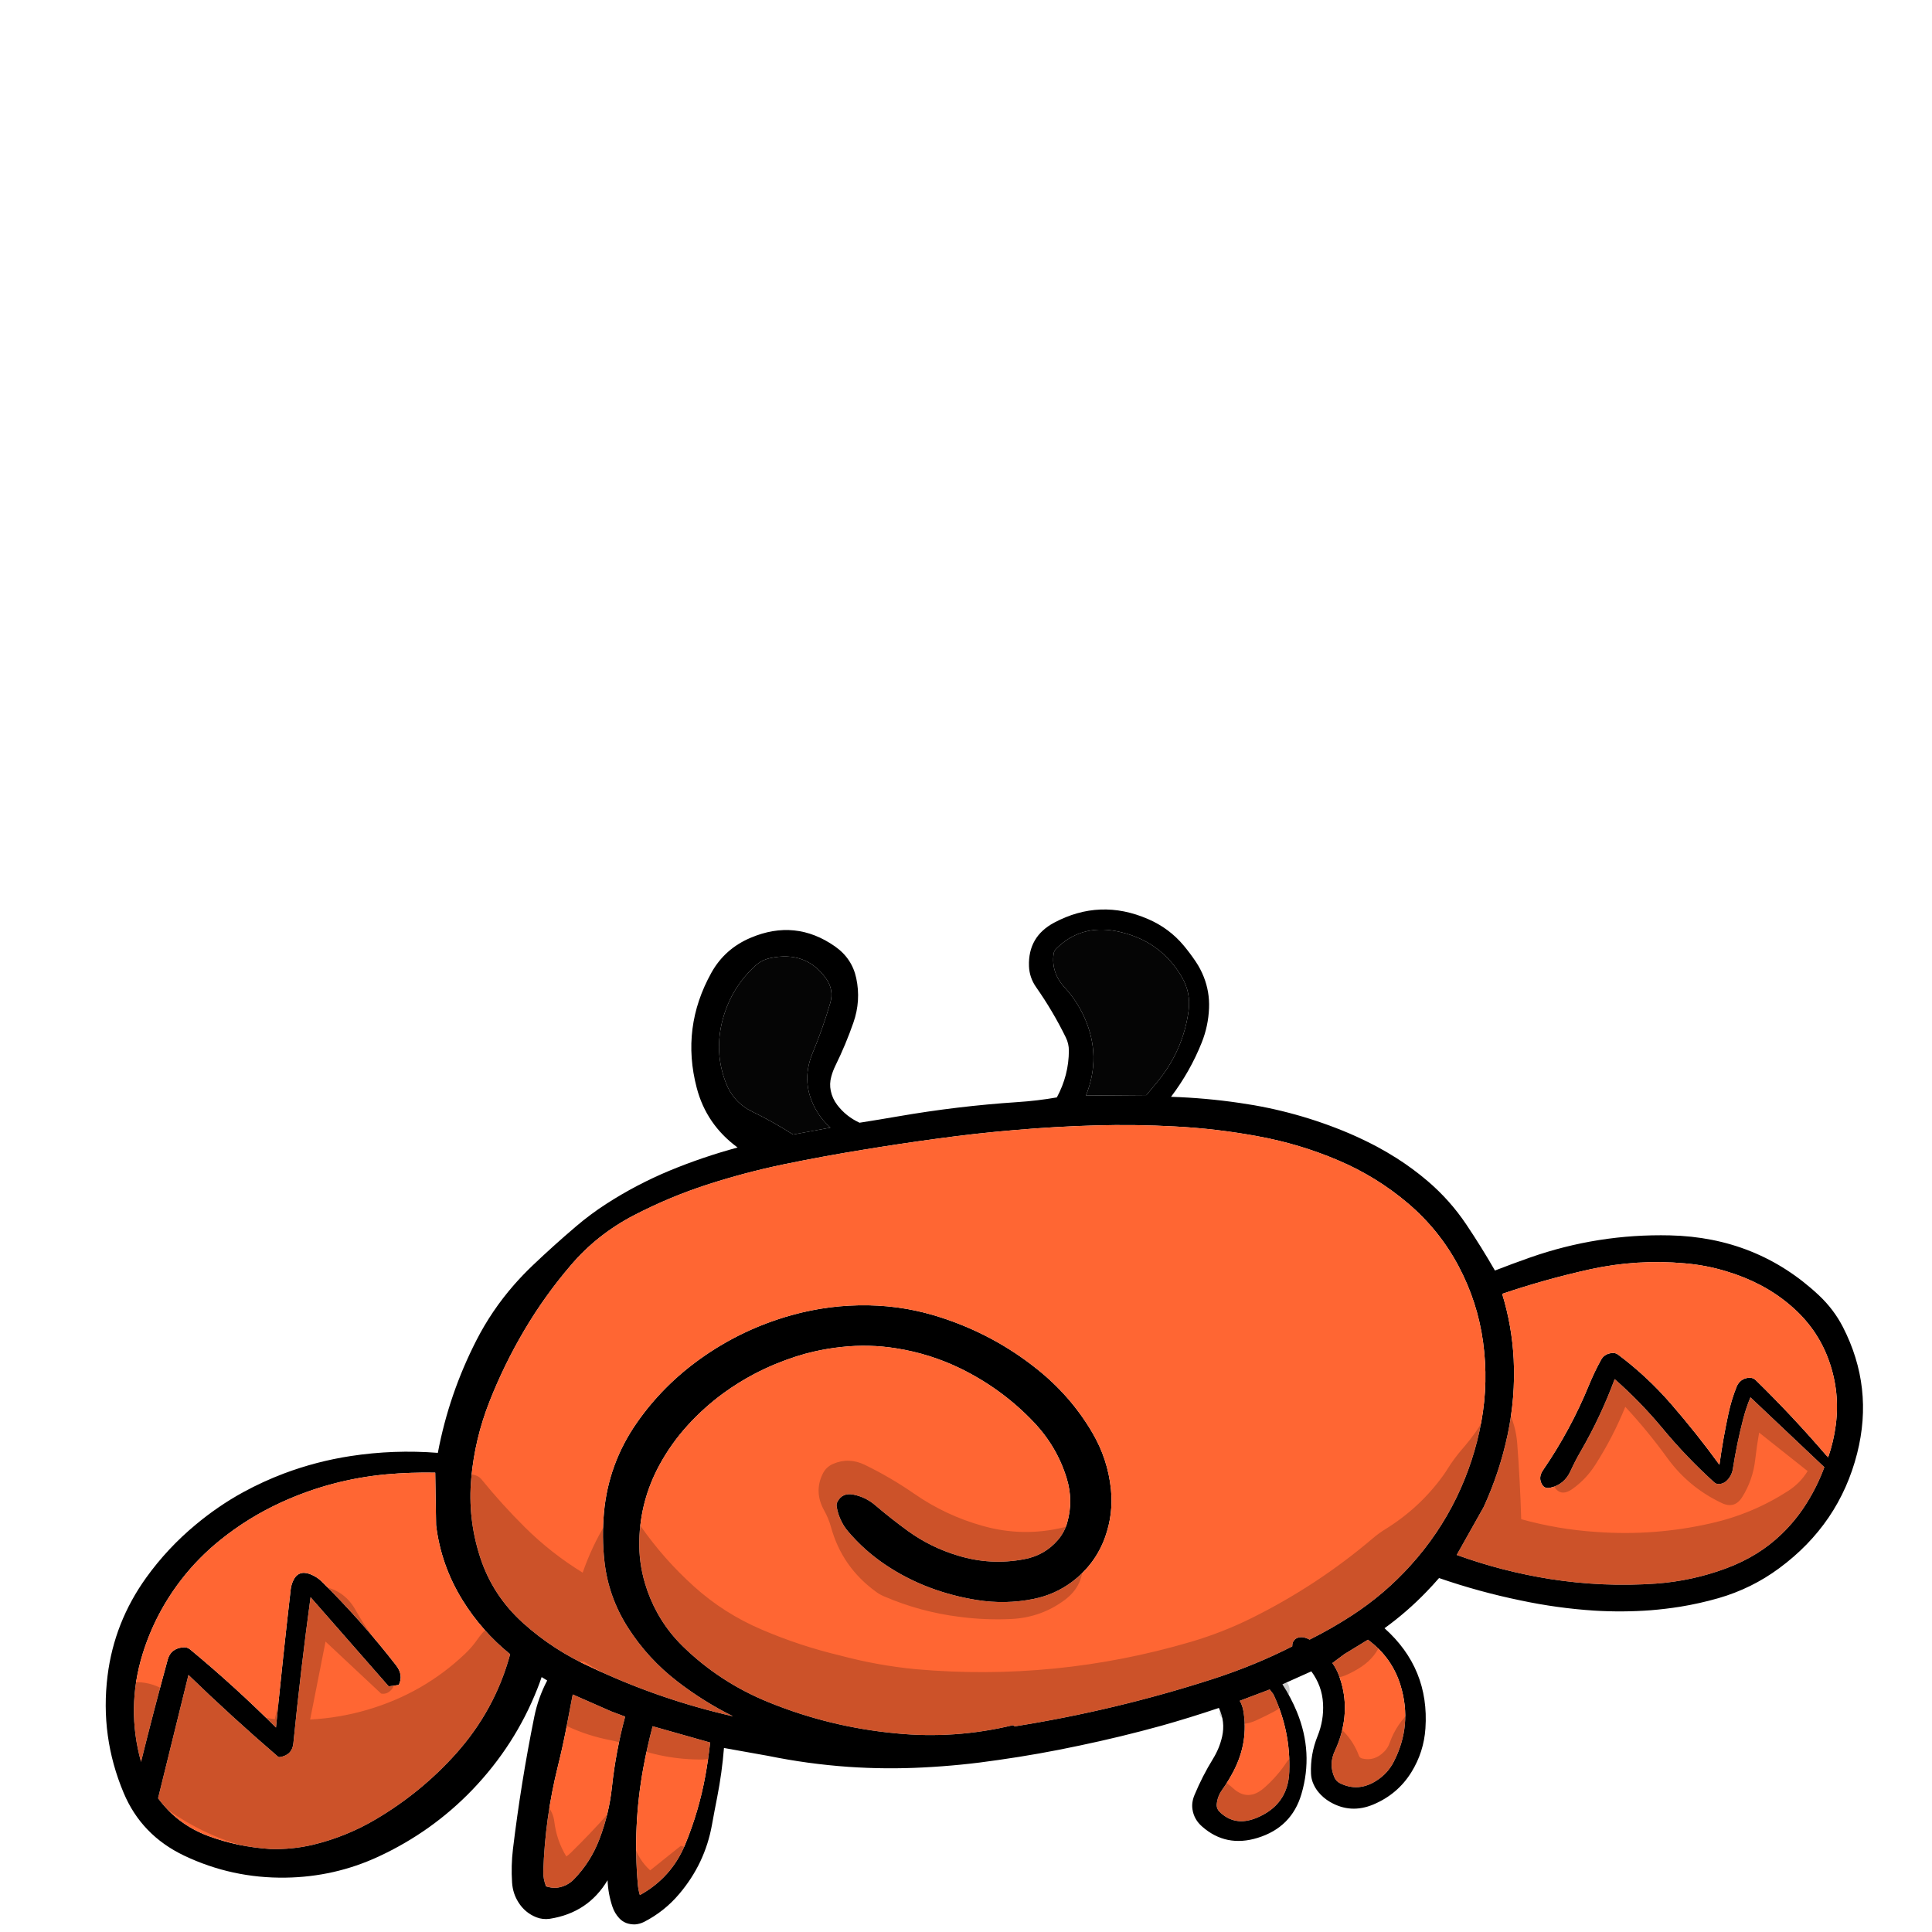 
<svg xmlns="http://www.w3.org/2000/svg" version="1.1" xmlns:xlink="http://www.w3.org/1999/xlink" preserveAspectRatio="none" x="0px" y="0px" width="2000px" height="2000px" viewBox="0 0 2000 2000">
<defs>
<g id="S_mbolo_5_0_Layer0_0_FILL">
<path fill="#000000" stroke="none" d="
M 1332.6 343.8
Q 1317.65 330.4 1301.1 319.2 1269.75 298 1235.15 282.95 1201 268.2 1165.05 258 1197.4 233.15 1207.35 193.35 1223.75 127.95 1192.15 68.5 1178.3 42.5 1151.5 30.65 1105.15 10.05 1064.25 40 1046.55 53 1042.2 74.55 1037.25 98.9 1045.15 122.6 1053.05 146.4 1063.75 169.2 1066.5 175.05 1068.1 181.3 1070.1 188.95 1068.6 196.5 1066.95 204.9 1061.95 211.8 1052.85 224.35 1038.8 231.15 1018.75 227.85 998.6 224.2 937.4 213.1 875.45 208.8 854.75 207.4 834.55 203.7 822.2 179.7 822.1 153.05 822.1 145.5 825.25 138.75 838.45 110.45 856.05 84.15 862.95 73.8 863.4 61.5 864.5 29.45 837.3 14.25 789.9 -12.15 740.3 10.3 718.2 20.25 703.1 39.25 696.6 47.45 690.9 56.3 685.75 64.3 682.45 73.1 676.35 89.4 677 106.75 677.7 126.2 684.6 144.3 696.6 175.75 716.35 203.05 680.7 204.25 645.3 209.7 586.25 218.5 531.65 242.8 517.25 249.3 503.25 257.05 492.6 263.05 482.6 269.7 465.75 280.95 450.7 294.4 427.55 315.1 410.75 341.35 395.1 365.75 381.05 391.35 362.85 383.95 344.55 377.2 274.3 351.45 199.9 353.25 109.7 355.4 45.8 418.1 30.3 433.3 20.8 452.65 -11.25 518.05 6.1 589.6 24.65 666.1 86.85 714.1 115.25 736.1 149.65 746.5 169.15 752.35 189.35 755.8 204.5 758.3 219.7 759.6 249 761.9 278.3 760 316.75 757.35 354.3 749 397.5 739.7 438.9 724.7 445.15 732.25 451.85 739.5 471.9 761.3 495.35 779.1 448.75 822.75 453 887.7 454.65 913.25 467.45 935 481.6 959 506.9 970.15 530.3 980.45 551.75 967.4 558.7 963.15 563.8 956.7 567.6 951.9 569.7 946 571.25 941.6 571.45 936.75 572.3 915.85 564.65 896 558.05 878.9 559 860.7 560 841.6 571.1 825.85
L 601.05 839.9
Q 592.2 854.15 586.1 869.65 568.7 914 581.4 959 591.55 995 626.75 1006.35 659.5 1016.9 684.25 994 692.55 986.4 694.15 975.5 694.7 971.8 694.25 968.3 693.75 964.05 692.05 959.85 683.95 939.45 672.9 920.65 666.2 909.3 663.45 896.5 660.05 880.45 666.8 865.5 696.5 876 726.55 884.85 768.4 896.95 811.1 906.3 852.85 915.65 895 921.9 933.75 927.95 972.65 930 1011.55 932.15 1050.45 929.35 1092.3 926.25 1133.45 917.45
L 1179.15 908.9
Q 1181.2 935.75 1186.15 962.15 1189 977.2 1191.6 992.3 1198.8 1034.2 1225.45 1067.1 1240.7 1086.05 1261.9 1097.45 1266.3 1099.75 1271.2 1100.15 1275.8 1100.25 1280 1098.75 1284.45 1097 1287.6 1093.4 1292.35 1088 1294.6 1081 1299.1 1067 1299.65 1052.25 1319.75 1087.55 1359.45 1094.05 1366.75 1095.15 1373.45 1092.4 1385.2 1087.45 1391.9 1076.25 1394.8 1071.45 1396.45 1066.2 1398.15 1060.6 1398.5 1054.75 1399.65 1036.6 1397.6 1018.55 1389.25 946.2 1375.5 875 1371.5 854.4 1362.15 835.75
L 1367.9 832.05
Q 1369.95 838.45 1372.35 844.75 1395.4 905.9 1439.55 954.15 1481.4 999.75 1536.8 1026.65 1582.3 1048.7 1632.95 1049.45 1688.4 1050.3 1738.05 1025.55 1782.2 1003.45 1800.6 957.55 1825.1 896.55 1817.25 830.55 1810.35 772.6 1777.3 724.35 1755.25 692.2 1725.85 666.7 1714.7 656.95 1702.6 648.25 1690 639.15 1676.5 631.45 1656.3 619.95 1634.65 611.35 1601.2 598.2 1565.85 592.5 1520.8 585.25 1475.35 589 1463.85 525.1 1435.35 466.85 1419.6 434.65 1396.7 407.15 1387.5 396.15 1377.3 385.95 1355.5 364.2 1332.6 343.8
M 1385.8 456.05
Q 1406.9 493.45 1421.95 533.6 1437.05 573.75 1440.75 616.5 1444.55 660.25 1431.55 702.1 1418.65 743.8 1386.85 773.7 1355.4 803.25 1316.2 821.6 1246.05 856.4 1169.8 874.55 1200.25 858.7 1227.1 837.05 1257.95 812.2 1278.5 778.5 1298.85 745.15 1302.9 706.5 1305.65 680.2 1303.4 653.9 1298.8 600.75 1269.5 556.6 1242.3 515.7 1202.8 486.4 1160.35 454.8 1109.55 439.85 1070.35 428.3 1029.45 429.05 990.95 429.8 954.4 442.3 899.65 460.9 855.3 498 820.05 527.35 797.75 567.25 781.7 595.95 778.55 628.65 776 655.25 784.6 680.4 794.65 709.7 818.85 728.8 836.5 742.65 858.65 747.35 887.85 753.5 917.45 748.5 942.5 744.35 966.05 735.1 990.35 725.5 1011.75 710.5 1033.85 695 1050.8 674 1054.8 669.1 1057.55 663.25 1061.2 655.65 1062.5 647.25 1062.9 644.65 1061.9 642.5 1056.95 631.8 1045 634.3 1032.45 636.9 1022.7 645.65 1006.05 660.5 988.6 673.75 965.2 691.45 937.1 700.3 903.1 711.25 868.05 704.2 847 700 833.4 683.35 826.65 675.1 823.85 664.7 817.3 640.75 824.35 616.65 834.4 582.25 858.4 555.8 890.95 519.8 934.2 497.6 965.8 481.5 1000.8 475.7 1029 470.95 1057.55 474.25 1071.65 475.8 1085.5 479.1 1095.1 481.35 1104.7 484.6 1115.45 488.25 1125.9 492.75 1137.15 497.65 1147.95 503.6 1164.35 512.65 1179.35 524.05 1199.5 539.45 1216.45 558.85 1233.8 578.8 1245.9 602.1 1265.8 640.5 1266.8 683.95 1267.35 707.7 1260.9 730.45 1256.15 747.3 1247.95 762.8 1237.5 782.55 1221.7 798.75 1183.25 838 1132.6 859.45 1069.7 886.25 1001.35 893 940.05 899.4 880.2 884.25
L 878 885.45
Q 773.3 868 672.85 834.05 629.25 819.25 590.85 798.75 590.85 797.95 590.8 797.15 590.6 794.35 588.9 792.1 587.6 790.45 585.5 789.55 582.75 788.55 579.9 788.9 576.2 789.5 572.9 791.45 550 779.5 528.7 764.95 494.95 741.9 468.3 710.9 439.55 677.6 421 637.8 402.6 598.15 395.1 555 387.65 512.1 393.35 468.7 399 425.4 418.85 386.3 438.55 347.55 470.8 318.75 503.5 289.6 543.35 271.9 583.2 254.1 626.1 245.9 668.8 237.55 712.35 235.2 753.45 232.85 794.65 234.05 836.55 235.3 878.2 239.1 918.35 242.6 958.3 248.4 996.95 253.85 1035.5 260.5 1076.45 267.45 1117.05 276.2 1157.7 285.05 1196.85 298.35 1236.1 311.75 1272.4 331.5 1310.35 352.15 1337.45 385.35 1364.65 418.55 1385.8 456.05
M 1478.05 610.45
Q 1503.5 609.95 1528.7 612.3 1585.65 617.85 1637.25 642.55 1671.75 659.05 1700.9 683.75 1723.3 702.65 1740.75 726.2 1768 763.1 1780.95 807 1798.15 865.25 1782.6 923.95 1769.45 868.4 1755 813.15 1751.9 801.2 1739.45 799.85 1735.1 799.2 1731.75 802.1 1685.4 842.3 1642.9 886.75 1635.9 812.05 1627.7 737.25 1627.2 732.55 1625.35 728.1 1620.15 715.7 1607.9 720.3 1600.8 723.1 1595.5 728.5 1554.2 771.3 1518.6 819.25 1510.7 829.9 1515.8 840.6
L 1526.2 842.1 1607.1 745.45
Q 1617.35 824.4 1624.9 903.8 1626.15 916.7 1639 918.8 1640.2 918.9 1640.8 918.3 1688.25 875.6 1733.5 829.75
L 1764.95 963.4
Q 1745.05 991.75 1712.85 1004.35 1682.05 1016.2 1648.8 1018.4 1626.3 1019.15 1604.8 1013.85 1570.05 1005.1 1539.5 986.15 1492.65 957.15 1456.9 915.45 1416.15 867.9 1400.5 807.25 1429.95 782.2 1449.7 748.85 1472.1 711 1477.15 667.4
L 1478.05 610.45
M 1335.7 850.9
Q 1339.2 870.45 1342.85 889.95 1346.5 909.5 1351.1 928.8 1364.45 985.15 1366.15 1042.55 1366.4 1051.1 1363.25 1058.85 1358.25 1060.7 1352.9 1060.5 1342 1059.3 1334.5 1051.25 1317.2 1032.65 1308.2 1008.05 1298.1 980.55 1295.1 951.05 1291.15 912.4 1281.45 874.9
L 1295.6 869.35 1335.7 850.9
M 1180.15 118.1
Q 1189.75 154 1177.1 188.1 1169.3 209.25 1149.6 219.25 1127.9 230.3 1107.6 243.95
L 1068.95 236.45
Q 1077.3 228.75 1082.9 218.95 1100.35 188.4 1087.45 155.7 1076.9 129.15 1069.15 101.45 1065.1 87 1073.65 74.6 1094.45 44.4 1131.4 52.7 1140.05 54.75 1146.5 60.8 1171.2 84.4 1180.15 118.1
M 835.05 42.35
Q 837.45 44.8 837.85 47.85 840.7 68.3 826.45 84.55 813.65 99.2 806.05 116.95 788.05 159 804.45 201.7
L 741.85 201.2
Q 735.8 193.65 729.95 186.15 703.6 152.2 698.15 109.65 695.7 90.35 705.1 73.35 727.7 32.65 773.45 23.4 809.9 16.2 835.05 42.35
M 184.7 383.55
Q 234.2 378.95 282.6 390.05 328.75 400.75 373.55 416.65 363.4 451.25 361.65 487.45 359.7 528.75 367.9 569.25 376.1 609.75 392.65 647.6
L 420.6 699.65
Q 373.6 717.5 324 725.75 269.4 734.7 214.2 730.7 176.7 727.8 141.8 714.2 124.85 707.7 109.5 697.7 96.2 688.95 84.85 677.6 69.2 661.95 57.95 642.85 47.05 624.5 40.05 604.55
L 116.55 528.8
Q 121 540 123.9 551.65 130.65 578.7 134.7 606.1 135.9 614.3 141.7 619.75 144.65 622.5 148.9 622.75 151.9 623 153.95 621.05 182.8 593.7 207.55 562.45 230.25 533.8 257.1 509.05 271.4 549.55 292.15 587.15 298 597.65 302.8 608.7 309.25 623.5 323.85 626.85 329.5 628.15 332.2 623.5 336.55 615.8 331.35 607.9 302.75 564.25 283.65 515.45 278.15 501.4 271.2 488.2 268 482.05 260.95 480.9 256.8 480.05 253.7 482.4 223.7 505.9 198.95 535.7 172.4 567.7 148.65 601.9 145 573.95 139.3 546.3 136.3 531.65 131 517.65 127.45 508.4 117.95 507.55 113.75 507.35 110.9 510.35 71.7 550.5 36.15 594.05 30.45 576.85 28.2 558.7 23.8 523.4 35.05 489.8 46.05 456.85 71.1 432.9 86.95 417.75 106.05 407.25 122.7 398.1 140.95 392.4 162.25 385.5 184.7 383.55
M 614.2 845.5
L 645.2 857.75
Q 642.5 862.75 641.55 868.3 635.9 901.95 651.4 933.6 656.7 944.4 663.45 954.3 668.2 961.25 669 969.55 669.5 974.6 665.9 978.25 650.3 994.15 628.25 984.85 595.25 970.85 593.95 934.75 592.35 890.65 610.45 850.55
L 614.2 845.5
M 537.05 807.25
L 549.35 816.85
Q 545.15 823.05 542.6 830.1 531 862.65 541.1 896.75 543.4 904.55 546.7 911.9 553.35 926.7 547.05 941.05 545.2 945.2 541.25 947.2 522.25 957 503.3 944.05 491.85 936.25 485.75 923.75 466.35 884.1 478.7 841.3 487.5 810.9 512.5 791.55
L 537.05 807.25
M 1198.5 939.45
Q 1195.35 921.3 1193.45 903
L 1253 885.35
Q 1258.7 907.9 1262.7 930.85 1273.65 993.65 1268.3 1056.95 1267.8 1062.8 1266.2 1068.35 1233.4 1049.45 1219.25 1013.35 1205.15 977.5 1198.5 939.45 Z"/>

<path fill="#FF6633" stroke="none" d="
M 1193.45 903
Q 1195.35 921.3 1198.5 939.45 1205.15 977.5 1219.25 1013.35 1233.4 1049.45 1266.2 1068.35 1267.8 1062.8 1268.3 1056.95 1273.65 993.65 1262.7 930.85 1258.7 907.9 1253 885.35
L 1193.45 903
M 549.35 816.85
L 537.05 807.25 512.5 791.55
Q 487.5 810.9 478.7 841.3 466.35 884.1 485.75 923.75 491.85 936.25 503.3 944.05 522.25 957 541.25 947.2 545.2 945.2 547.05 941.05 553.35 926.7 546.7 911.9 543.4 904.55 541.1 896.75 531 862.65 542.6 830.1 545.15 823.05 549.35 816.85
M 645.2 857.75
L 614.2 845.5 610.45 850.55
Q 592.35 890.65 593.95 934.75 595.25 970.85 628.25 984.85 650.3 994.15 665.9 978.25 669.5 974.6 669 969.55 668.2 961.25 663.45 954.3 656.7 944.4 651.4 933.6 635.9 901.95 641.55 868.3 642.5 862.75 645.2 857.75
M 282.6 390.05
Q 234.2 378.95 184.7 383.55 162.25 385.5 140.95 392.4 122.7 398.1 106.05 407.25 86.95 417.75 71.1 432.9 46.05 456.85 35.05 489.8 23.8 523.4 28.2 558.7 30.45 576.85 36.15 594.05 71.7 550.5 110.9 510.35 113.75 507.35 117.95 507.55 127.45 508.4 131 517.65 136.3 531.65 139.3 546.3 145 573.95 148.65 601.9 172.4 567.7 198.95 535.7 223.7 505.9 253.7 482.4 256.8 480.05 260.95 480.9 268 482.05 271.2 488.2 278.15 501.4 283.65 515.45 302.75 564.25 331.35 607.9 336.55 615.8 332.2 623.5 329.5 628.15 323.85 626.85 309.25 623.5 302.8 608.7 298 597.65 292.15 587.15 271.4 549.55 257.1 509.05 230.25 533.8 207.55 562.45 182.8 593.7 153.95 621.05 151.9 623 148.9 622.75 144.65 622.5 141.7 619.75 135.9 614.3 134.7 606.1 130.65 578.7 123.9 551.65 121 540 116.55 528.8
L 40.05 604.55
Q 47.05 624.5 57.95 642.85 69.2 661.95 84.85 677.6 96.2 688.95 109.5 697.7 124.85 707.7 141.8 714.2 176.7 727.8 214.2 730.7 269.4 734.7 324 725.75 373.6 717.5 420.6 699.65
L 392.65 647.6
Q 376.1 609.75 367.9 569.25 359.7 528.75 361.65 487.45 363.4 451.25 373.55 416.65 328.75 400.75 282.6 390.05
M 1342.85 889.95
Q 1339.2 870.45 1335.7 850.9
L 1295.6 869.35 1281.45 874.9
Q 1291.15 912.4 1295.1 951.05 1298.1 980.55 1308.2 1008.05 1317.2 1032.65 1334.5 1051.25 1342 1059.3 1352.9 1060.5 1358.25 1060.7 1363.25 1058.85 1366.4 1051.1 1366.15 1042.55 1364.45 985.15 1351.1 928.8 1346.5 909.5 1342.85 889.95
M 1528.7 612.3
Q 1503.5 609.95 1478.05 610.45
L 1477.15 667.4
Q 1472.1 711 1449.7 748.85 1429.95 782.2 1400.5 807.25 1416.15 867.9 1456.9 915.45 1492.65 957.15 1539.5 986.15 1570.05 1005.1 1604.8 1013.85 1626.3 1019.15 1648.8 1018.4 1682.05 1016.2 1712.85 1004.35 1745.05 991.75 1764.95 963.4
L 1733.5 829.75
Q 1688.25 875.6 1640.8 918.3 1640.2 918.9 1639 918.8 1626.15 916.7 1624.9 903.8 1617.35 824.4 1607.1 745.45
L 1526.2 842.1 1515.8 840.6
Q 1510.7 829.9 1518.6 819.25 1554.2 771.3 1595.5 728.5 1600.8 723.1 1607.9 720.3 1620.15 715.7 1625.35 728.1 1627.2 732.55 1627.7 737.25 1635.9 812.05 1642.9 886.75 1685.4 842.3 1731.75 802.1 1735.1 799.2 1739.45 799.85 1751.9 801.2 1755 813.15 1769.45 868.4 1782.6 923.95 1798.15 865.25 1780.95 807 1768 763.1 1740.75 726.2 1723.3 702.65 1700.9 683.75 1671.75 659.05 1637.25 642.55 1585.65 617.85 1528.7 612.3
M 1421.95 533.6
Q 1406.9 493.45 1385.8 456.05 1364.65 418.55 1337.45 385.35 1310.35 352.15 1272.4 331.5 1236.1 311.75 1196.85 298.35 1157.7 285.05 1117.05 276.2 1076.45 267.45 1035.5 260.5 996.95 253.85 958.3 248.4 918.35 242.6 878.2 239.1 836.55 235.3 794.65 234.05 753.45 232.85 712.35 235.2 668.8 237.55 626.1 245.9 583.2 254.1 543.35 271.9 503.5 289.6 470.8 318.75 438.55 347.55 418.85 386.3 399 425.4 393.35 468.7 387.65 512.1 395.1 555 402.6 598.15 421 637.8 439.55 677.6 468.3 710.9 494.95 741.9 528.7 764.95 550 779.5 572.9 791.45 576.2 789.5 579.9 788.9 582.75 788.55 585.5 789.55 587.6 790.45 588.9 792.1 590.6 794.35 590.8 797.15 590.85 797.95 590.85 798.75 629.25 819.25 672.85 834.05 773.3 868 878 885.45
L 880.2 884.25
Q 940.05 899.4 1001.35 893 1069.7 886.25 1132.6 859.45 1183.25 838 1221.7 798.75 1237.5 782.55 1247.95 762.8 1256.15 747.3 1260.9 730.45 1267.35 707.7 1266.8 683.95 1265.8 640.5 1245.9 602.1 1233.8 578.8 1216.45 558.85 1199.5 539.45 1179.35 524.05 1164.35 512.65 1147.95 503.6 1137.15 497.65 1125.9 492.75 1115.45 488.25 1104.7 484.6 1095.1 481.35 1085.5 479.1 1071.65 475.8 1057.55 474.25 1029 470.95 1000.8 475.7 965.8 481.5 934.2 497.6 890.95 519.8 858.4 555.8 834.4 582.25 824.35 616.65 817.3 640.75 823.85 664.7 826.65 675.1 833.4 683.35 847 700 868.05 704.2 903.1 711.25 937.1 700.3 965.2 691.45 988.6 673.75 1006.05 660.5 1022.7 645.65 1032.45 636.9 1045 634.3 1056.95 631.8 1061.9 642.5 1062.9 644.65 1062.5 647.25 1061.2 655.65 1057.55 663.25 1054.8 669.1 1050.8 674 1033.85 695 1011.75 710.5 990.35 725.5 966.05 735.1 942.5 744.35 917.45 748.5 887.85 753.5 858.65 747.35 836.5 742.65 818.85 728.8 794.65 709.7 784.6 680.4 776 655.25 778.55 628.65 781.7 595.95 797.75 567.25 820.05 527.35 855.3 498 899.65 460.9 954.4 442.3 990.95 429.8 1029.45 429.05 1070.35 428.3 1109.55 439.85 1160.35 454.8 1202.8 486.4 1242.3 515.7 1269.5 556.6 1298.8 600.75 1303.4 653.9 1305.65 680.2 1302.9 706.5 1298.85 745.15 1278.5 778.5 1257.95 812.2 1227.1 837.05 1200.25 858.7 1169.8 874.55 1246.05 856.4 1316.2 821.6 1355.4 803.25 1386.85 773.7 1418.65 743.8 1431.55 702.1 1444.55 660.25 1440.75 616.5 1437.05 573.75 1421.95 533.6 Z"/>

<path fill="#050505" stroke="none" d="
M 837.85 47.85
Q 837.45 44.8 835.05 42.35 809.9 16.2 773.45 23.4 727.7 32.65 705.1 73.35 695.7 90.35 698.15 109.65 703.6 152.2 729.95 186.15 735.8 193.65 741.85 201.2
L 804.45 201.7
Q 788.05 159 806.05 116.95 813.65 99.2 826.45 84.55 840.7 68.3 837.85 47.85
M 1177.1 188.1
Q 1189.75 154 1180.15 118.1 1171.2 84.4 1146.5 60.8 1140.05 54.75 1131.4 52.7 1094.45 44.4 1073.65 74.6 1065.1 87 1069.15 101.45 1076.9 129.15 1087.45 155.7 1100.35 188.4 1082.9 218.95 1077.3 228.75 1068.95 236.45
L 1107.6 243.95
Q 1127.9 230.3 1149.6 219.25 1169.3 209.25 1177.1 188.1 Z"/>
</g>

<g id="S_mbolo_4_0_Layer0_0_FILL">
<path fill="#000000" fill-opacity="0.2" stroke="none" d="
M 620.75 345.3
Q 617.35 344.55 614.5 342.6 594.15 328.35 573.5 339.8 570.1 344.85 571.55 350.8 574.65 363.75 587.2 370.7 596.4 375.8 605.85 380.3 624.95 389.3 640.9 377.35 643.45 375.45 643.5 372.7 643.85 350.35 620.75 345.3
M 445 369.6
Q 430.25 371.45 434 386 435.75 392.95 437.6 399.9 448.75 441.95 490.3 453.05
L 501.1 453.15
Q 504.55 455.8 508.85 456.5 521.4 458.5 529.6 448.45 536.7 439.75 529.95 430.4 537.9 415.1 534.95 397.9 533.95 391.9 528.8 389.75 520.65 386.35 514.9 392.6 504.7 403.6 499.35 418.55 498.5 420.8 496.25 421.5 483.25 424.95 473.1 414.05 469.35 410.05 467.6 404.85 460.55 383.95 445 369.6
M 476.8 287.95
Q 474.75 290.95 475.8 294.15 481.55 311.5 496.85 322.15 504.25 327.3 512.55 331.1 530.95 339.4 540.05 323.25 541 321.55 540.5 319.85 534.9 300.2 514.3 293.1 508.45 288.4 502.25 284.3 486.55 273.6 476.8 287.95
M 659.15 471.45
Q 667.5 456.15 654.9 445.65 647.9 439.75 640.75 444.75 634.85 448.9 629.65 453.8 614.1 468.6 597.55 453.5 583.75 440.9 573.75 424.9 570.15 419.15 563.45 420.6 557.65 421.95 557.15 427.6 555.95 441 561.85 453.8 575.8 484.05 607.1 492.15 641.25 500.85 659.15 471.45
M 1045.9 170.55
Q 1048.35 161.25 1052.9 152.75 1063.7 132.55 1054.35 112.8 1050.9 105.5 1043.65 102.2 1027.45 94.85 1010.85 103.25 984.05 116.9 959.65 134.6 927.15 158.25 888.55 169.5 847.15 181.7 805.25 171.1 801.8 170.15 798.45 170.4 780.25 172.05 787.4 189.1
L 791.65 195.5
Q 785.8 200.75 785.3 208.55 783.75 233.95 803.95 249.75 828.05 268.5 858.4 270.3 885.45 271.75 912.5 268.05 953.4 262.75 991.05 245.75 995.15 243.95 998.85 241.15 1034.4 214.35 1045.9 170.55
M 1334.65 480.75
Q 1332.8 485.25 1332.25 490.2 1329.85 510.55 1319.85 527.75 1317.45 526.05 1315.45 524 1294.95 503.05 1275.9 480.55 1273.65 477.9 1270.3 479.05 1252.9 484.85 1261.25 501.75 1257.4 503.9 1254.2 506.9 1251.05 509.95 1249.95 514.1 1245.5 531 1233.05 542.8
L 1201.4 516.3
Q 1200.4 516.35 1199.55 516.7 1189.4 519.75 1191.7 529.9 1194.5 542.3 1201.25 553.45 1216.15 578 1243.85 574.7 1270.1 556.6 1275.35 525.1 1283.7 538.3 1293.6 550.55 1309.6 570.35 1333.45 564.45 1336.9 563.5 1339.15 560.8 1361.25 534.75 1363.85 499.75 1364.65 489.15 1361.4 479.05 1359 471.65 1351.4 470.2 1339.9 468.1 1334.65 480.75
M 1664.8 372.35
L 1621.6 378.95
Q 1607.75 315.6 1602.15 251.2 1601.45 243.05 1595.25 237.8 1585.3 229.3 1573.85 235.6 1572.55 235.2 1571.35 235.35 1549.35 239.35 1537.8 261 1529.7 276.2 1519.85 290.25 1505.35 310.95 1498.7 334.55 1496.2 343.4 1502.8 348.85 1506.65 352.15 1511.6 351.15
L 1569.1 294.8 1585.05 379.3
Q 1554.75 377.65 1525.95 368.8 1467.6 350.95 1424.4 307.8 1417.35 300.75 1411.9 292.5 1402.4 278.25 1388.25 268.9 1395.6 260.8 1401.85 251.75 1408.6 242.05 1411.25 230.45 1412.85 223.4 1411 216.35 1420.05 205.5 1427.9 193.6 1444.2 169.05 1446.9 140.3 1447.6 132.55 1443.9 126 1434.15 108.7 1414.35 114.45 1410.2 115.65 1407.6 119.05 1386.65 146.05 1362.9 170.75 1335.8 198.95 1302.9 220.1 1293.65 192.1 1278.8 166.35 1273.65 157.45 1263.85 156.25 1257.55 155.7 1255.6 162.15 1251.75 162.95 1248.3 164.7 1245 166.5 1242.85 169.7 1219 205.55 1187.65 235.1 1156.65 264.4 1117.65 281.8 1078.15 299.55 1036.15 310 997.55 320.8 957.75 324.8 813.2 338.05 673.9 295.3 640.65 285.1 609.85 269.05 542 233.7 484.75 182.7 478.85 177.45 472.3 173.2 436.5 150.1 412.3 115.05 409.85 111.5 407.7 107.85 401 96.65 393 86.85 391.5 85 390 83.2 378.15 68.65 369.25 52.45 366.5 47.5 363.4 42.25 359.9 36.35 353.2 36.95 348 37.6 345.45 42.8 336.95 60.2 335.5 79.75 332.5 120.95 331.35 162.15 293.15 173.3 253.3 176 193.2 180.55 134.85 166.6 91.85 156.45 55.05 131.55 42.35 123 34.85 110
L 85.05 68.3
Q 87.5 82.65 89.05 97.1 91.4 119.45 102.5 138.05 110.4 151.35 123.85 144.6 158.1 127.6 180.15 95.75 200.25 66.65 223.6 40.35 236.3 73.2 254.65 103.2 264.2 118.85 278.35 129.4 291.15 138.85 298 125.45 301.45 118.8 297.9 112.15 290.75 98.95 282.7 86.15 267.4 61.65 256.85 34.85 251.5 21.3 243.2 9.85 230.7 -7.35 214.9 5.55 187.45 28.05 168.75 58.55 150.85 87.65 124.25 108.9 118.75 77.8 112.55 46.75 110.8 37.95 107.9 29.6 104.15 18.65 92.25 20.75 90.35 21.05 89.1 22.25 65.4 46.1 40.4 68.85 33.7 74.85 28.1 81.8 21.3 90.3 14.05 93.8 7.4 92.3 1.85 96.55 -0.35 98.25 0.05 100.85 3.55 124.3 17.25 144.55 60.05 207.85 135.5 224.75 177.15 233.9 219.95 234.25 293 234.8 363.25 215.25 370.45 213.3 377.75 211.6 399.35 206.2 412.45 189.2 419.55 200.35 428.25 210.65 464.7 253.8 512.05 285.25 561.6 318.1 617.5 338.4 744 384.55 878.45 395.8 927.45 400.15 976.5 404.5 1039.85 410.75 1100.95 394 1107.35 392.25 1113.85 391.3 1146.4 387.2 1177.45 377.4 1169.4 381.55 1162.4 387.45 1158.95 390.35 1157.8 394.45 1153.2 410.85 1169.2 420.1 1173.5 422.6 1178.35 422.65 1219.2 423.15 1257.85 406.8 1265.45 403.5 1273.45 401.85 1297.35 397.15 1318.8 386.6 1329.9 381.15 1332.2 369.55 1337.1 344.75 1312.7 337.6 1300.95 338.2 1289.75 340.7 1249.9 349.2 1212.5 365.4 1206.25 368.15 1199.6 369.65 1208.85 366.05 1217.95 361.95 1261.55 342.3 1301.7 316.5 1321.4 317.55 1338.8 307.7 1355 298.6 1368.95 286.75
L 1375.55 309.35
Q 1371.4 318.95 1373.1 329.45 1383.9 394.95 1425.95 446.2 1447.35 472.3 1475.85 490.25 1506.1 509.35 1540.95 517.55 1632.2 539.3 1712.5 490.55 1732.25 478.6 1749.7 463.5 1770 446 1779 421.45 1782.35 412.2 1780 402.6 1778.2 395.25 1778.7 390.25 1785.25 384.4 1788.1 375.9 1794.35 357.45 1779.7 344 1774.95 339.6 1768.7 338.95 1751.1 337.75 1735.65 347.5 1729.1 351.6 1728.2 348.3 1727.95 335 1716.4 329.45 1700.75 321.95 1688.75 334.4 1672.95 350.95 1664.8 372.35
M 1244.8 261.3
Q 1247.55 258.9 1244.9 261.25
L 1244.8 261.3
M 376.25 146.7
L 371 118.5 376.25 129.45 383.15 145.75 376.25 146.7 Z"/>
</g>
</defs>

<g transform="matrix( -1, 0, 0, 0.955, 1928.6,941.5) ">
<g transform="matrix( 1, 0, 0, 1, 0,0) ">
<use xlink:href="#S_mbolo_5_0_Layer0_0_FILL"/>
</g>
</g>

<g transform="matrix( -1, 0, 0, 0.955, 1906.1,1417.8) ">
<g transform="matrix( 1, 0, 0, 1, 0,0) ">
<use xlink:href="#S_mbolo_4_0_Layer0_0_FILL"/>
</g>
</g>
</svg>
